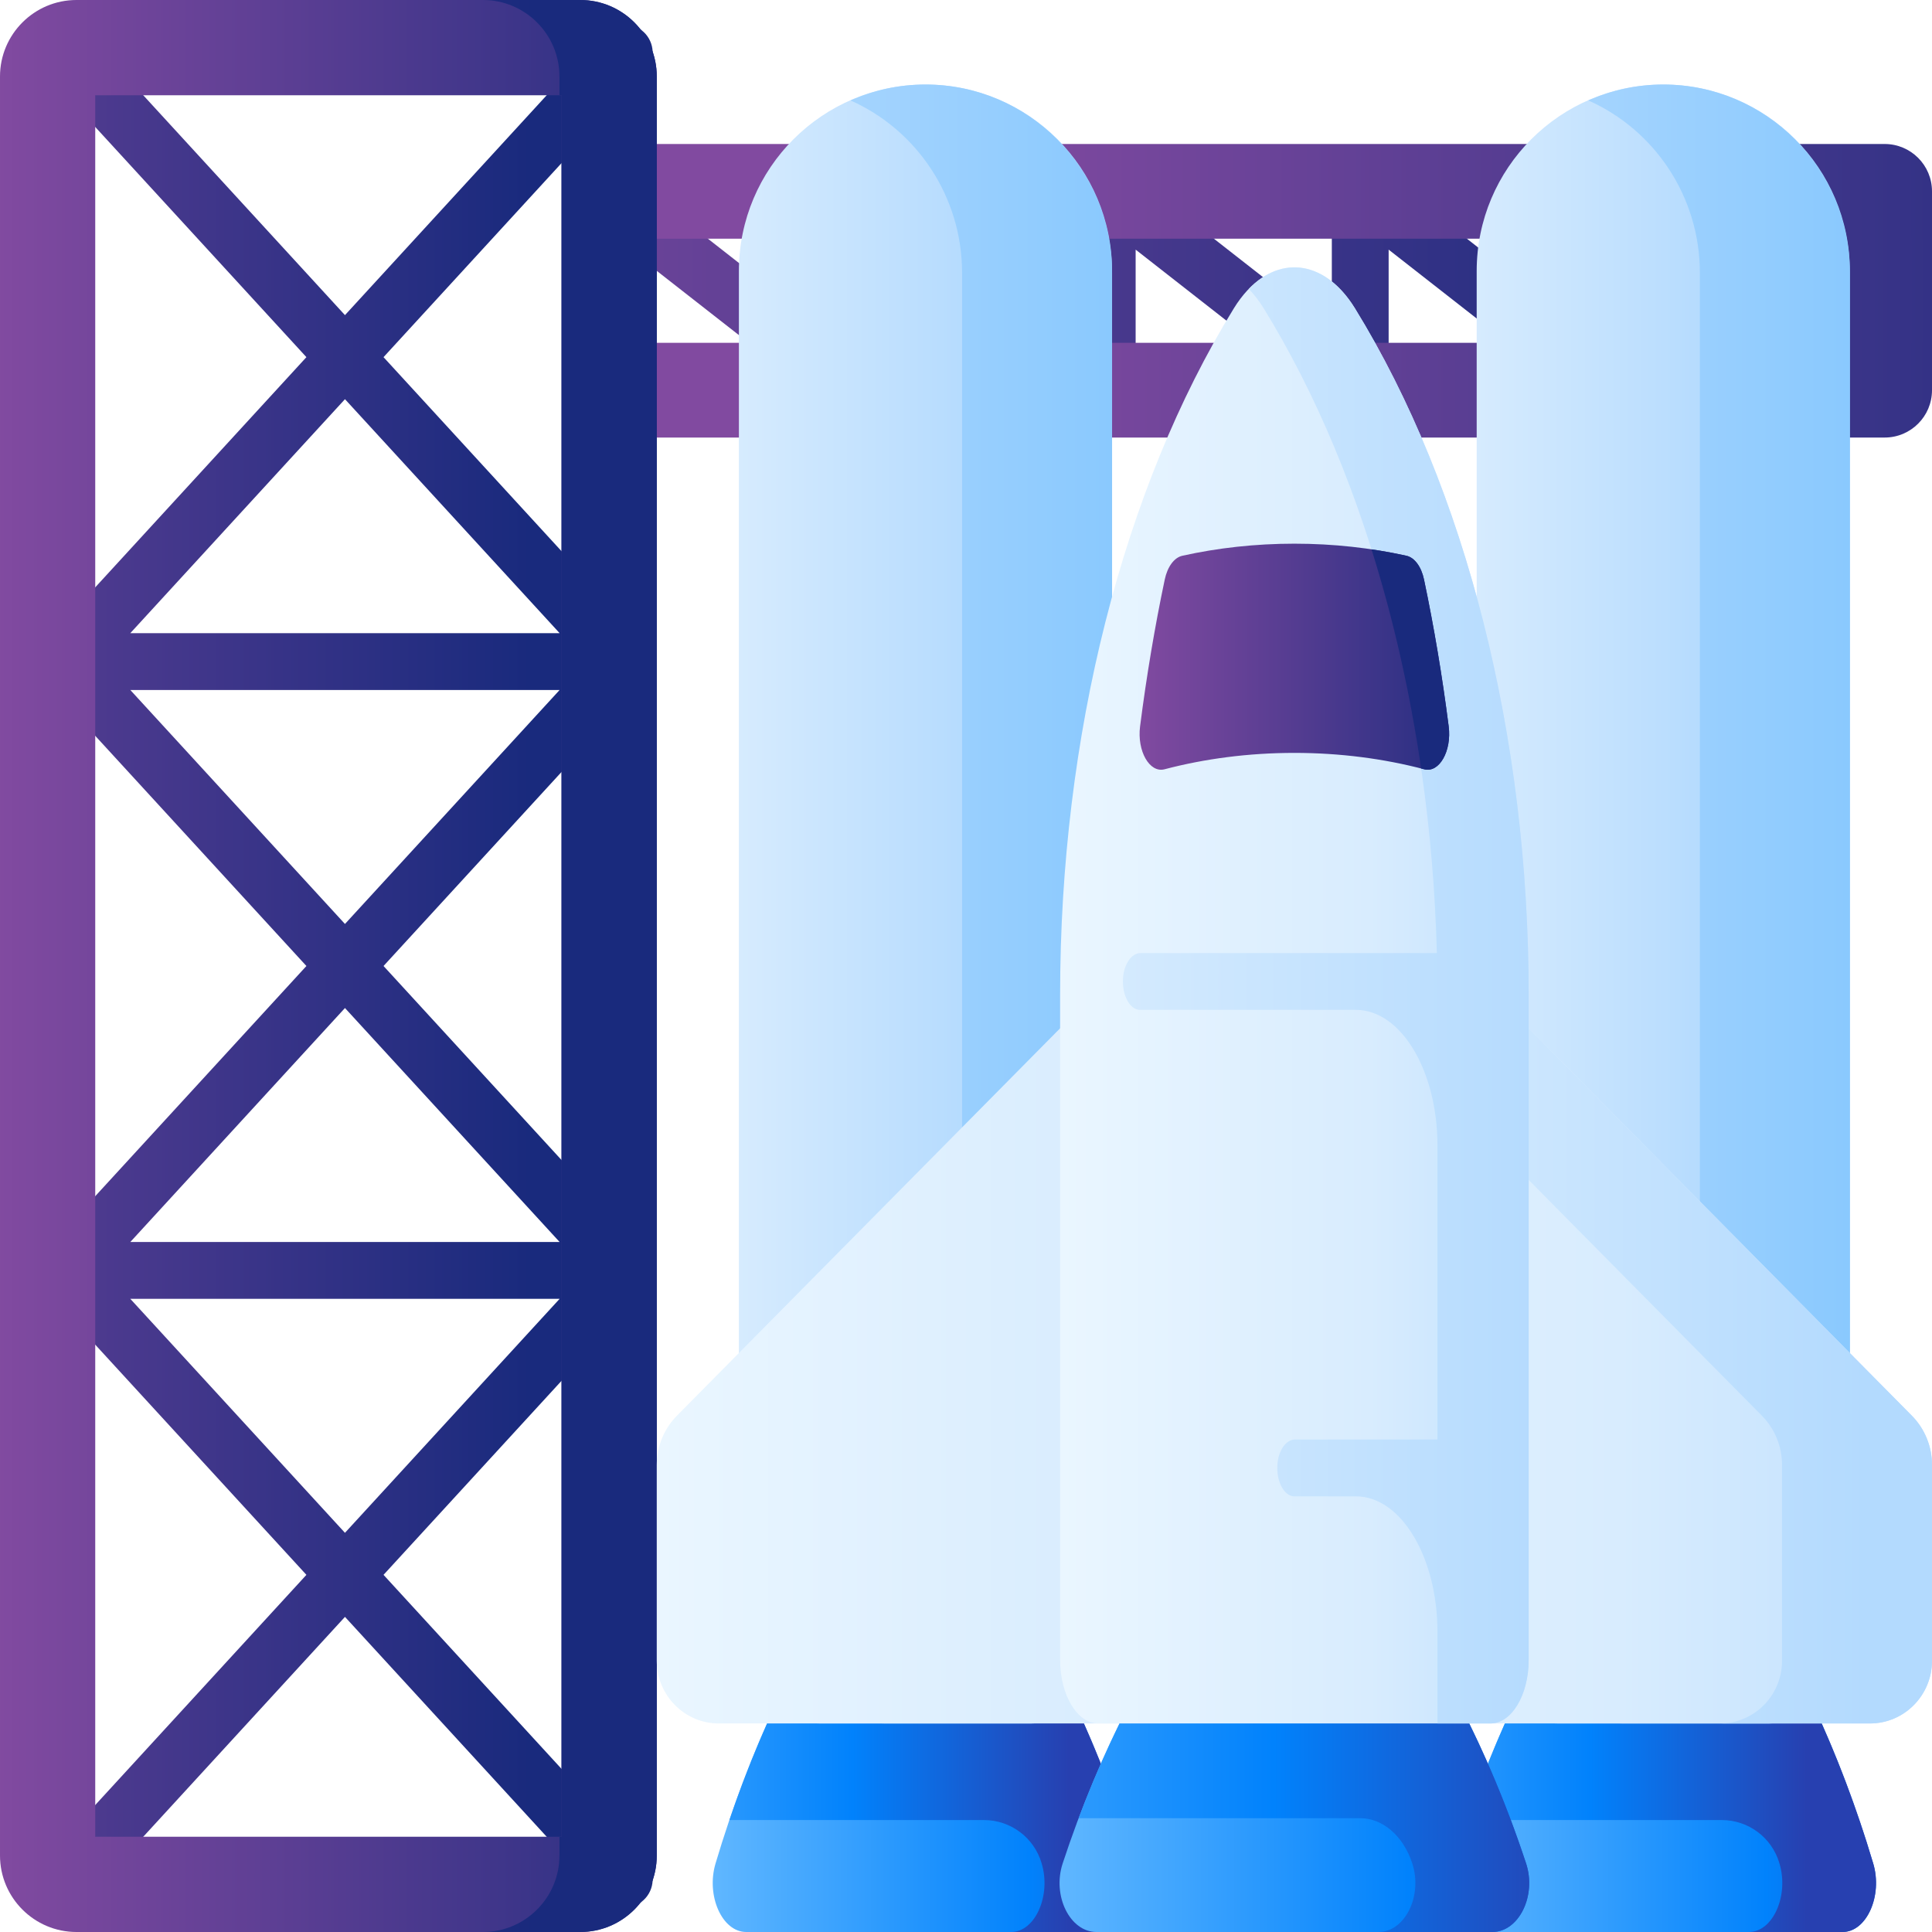<svg id="Capa_1" enable-background="new 0 0 510 510" height="512" viewBox="0 0 510 510" width="512" xmlns="http://www.w3.org/2000/svg" xmlns:xlink="http://www.w3.org/1999/xlink"><linearGradient id="lg1"><stop offset="0" stop-color="#814aa0"/><stop offset="1" stop-color="#192a7d"/></linearGradient><linearGradient id="SVGID_1_" gradientUnits="userSpaceOnUse" x1="80" x2="468" xlink:href="#lg1" y1="76.625" y2="76.625"/><linearGradient id="SVGID_2_" gradientUnits="userSpaceOnUse" x1="258.673" x2="597.42" xlink:href="#lg1" y1="76.755" y2="76.755"/><linearGradient id="SVGID_3_" gradientUnits="userSpaceOnUse" x1="-90.667" x2="140.078" xlink:href="#lg1" y1="255" y2="255"/><linearGradient id="SVGID_4_" gradientUnits="userSpaceOnUse" x1="0" x2="208.669" xlink:href="#lg1" y1="255" y2="255"/><linearGradient id="SVGID_5_" gradientUnits="userSpaceOnUse" x1="-92.667" x2="140.691" xlink:href="#lg1" y1="255" y2="255"/><linearGradient id="lg2"><stop offset="0" stop-color="#60b7ff"/><stop offset=".586" stop-color="#0182fc"/><stop offset="1" stop-color="#2740b0"/></linearGradient><linearGradient id="SVGID_6_" gradientUnits="userSpaceOnUse" x1="188.143" x2="330.407" xlink:href="#lg2" y1="455.755" y2="455.755"/><linearGradient id="SVGID_7_" gradientUnits="userSpaceOnUse" x1="144.027" x2="282.217" xlink:href="#lg2" y1="455.75" y2="455.75"/><linearGradient id="lg3"><stop offset="0" stop-color="#d8ecfe"/><stop offset=".567" stop-color="#b3dafe"/><stop offset=".996" stop-color="#8ac9fe"/></linearGradient><linearGradient id="SVGID_8_" gradientUnits="userSpaceOnUse" x1="191.762" x2="310.75" xlink:href="#lg3" y1="238.633" y2="238.633"/><linearGradient id="SVGID_9_" gradientUnits="userSpaceOnUse" x1="46.761" x2="294.144" xlink:href="#lg3" y1="238.633" y2="238.633"/><linearGradient id="lg4"><stop offset="0" stop-color="#eaf6ff"/><stop offset=".521" stop-color="#d8ecfe"/><stop offset="1" stop-color="#b3dafe"/></linearGradient><linearGradient id="SVGID_10_" gradientUnits="userSpaceOnUse" x1="173.372" x2="398.964" xlink:href="#lg4" y1="332.309" y2="332.309"/><linearGradient id="SVGID_11_" gradientUnits="userSpaceOnUse" x1="382.902" x2="525.165" xlink:href="#lg2" y1="455.755" y2="455.755"/><linearGradient id="SVGID_12_" gradientUnits="userSpaceOnUse" x1="338.785" x2="476.976" xlink:href="#lg2" y1="455.75" y2="455.75"/><linearGradient id="SVGID_13_" gradientUnits="userSpaceOnUse" x1="386.521" x2="505.509" xlink:href="#lg3" y1="238.633" y2="238.633"/><linearGradient id="SVGID_14_" gradientUnits="userSpaceOnUse" x1="241.519" x2="488.903" xlink:href="#lg3" y1="238.633" y2="238.633"/><linearGradient id="SVGID_15_" gradientUnits="userSpaceOnUse" x1="289.014" x2="554.62" xlink:href="#lg4" y1="332.309" y2="332.309"/><linearGradient id="SVGID_16_" gradientUnits="userSpaceOnUse" x1="209.299" x2="492.444" xlink:href="#lg4" y1="332.309" y2="332.309"/><linearGradient id="SVGID_17_" gradientUnits="userSpaceOnUse" x1="279.697" x2="436.723" xlink:href="#lg2" y1="455.755" y2="455.755"/><linearGradient id="SVGID_18_" gradientUnits="userSpaceOnUse" x1="222.295" x2="416.633" xlink:href="#lg2" y1="455.75" y2="455.75"/><linearGradient id="SVGID_19_" gradientUnits="userSpaceOnUse" x1="279.845" x2="436.495" xlink:href="#lg4" y1="262.763" y2="262.763"/><linearGradient id="SVGID_20_" gradientUnits="userSpaceOnUse" x1="140.314" x2="411.961" xlink:href="#lg4" y1="262.766" y2="262.766"/><linearGradient id="SVGID_21_" gradientUnits="userSpaceOnUse" x1="300.824" x2="395.884" xlink:href="#lg1" y1="173.355" y2="173.355"/><linearGradient id="SVGID_22_" gradientUnits="userSpaceOnUse" x1="233.457" x2="354.386" xlink:href="#lg1" y1="174.103" y2="174.103"/><g><g><path d="m492.641 43.008c-4.142 0-7.5 3.357-7.5 7.5v36.848l-54.666-42.755c-.018-.014-.038-.021-.056-.034-1.265-.974-2.845-1.559-4.565-1.559-4.142 0-7.5 3.357-7.5 7.5v36.848l-54.665-42.755c-.018-.014-.038-.021-.056-.034-1.265-.974-2.845-1.559-4.565-1.559-4.142 0-7.5 3.357-7.5 7.5v36.848l-54.665-42.755c-.018-.014-.038-.021-.056-.034-1.265-.974-2.845-1.559-4.565-1.559-4.142 0-7.5 3.357-7.5 7.5v36.848l-54.666-42.755c-.018-.014-.038-.021-.056-.034-1.265-.974-2.845-1.559-4.565-1.559-4.142 0-7.5 3.357-7.5 7.5v36.848l-54.665-42.755c-3.263-2.553-7.977-1.977-10.528 1.287-2.552 3.263-1.976 7.976 1.287 10.527l66.786 52.235c1.345 1.053 2.977 1.593 4.622 1.593 1.118 0 2.242-.25 3.285-.758 2.578-1.257 4.214-3.874 4.214-6.742v-36.848l54.666 42.755c1.345 1.053 2.977 1.593 4.622 1.593 1.118 0 2.242-.25 3.285-.758 2.578-1.257 4.214-3.874 4.214-6.742v-36.848l54.665 42.755c1.345 1.053 2.977 1.593 4.622 1.593 1.118 0 2.242-.25 3.285-.758 2.578-1.257 4.214-3.874 4.214-6.742v-36.848l54.665 42.755c1.345 1.053 2.977 1.593 4.622 1.593 1.118 0 2.242-.25 3.285-.758 2.578-1.257 4.214-3.874 4.214-6.742v-36.848l54.666 42.755c1.345 1.053 2.977 1.593 4.622 1.593 1.118 0 2.242-.25 3.285-.758 2.578-1.257 4.214-3.874 4.214-6.742v-52.235c-.001-4.143-3.359-7.5-7.501-7.5z" fill="url(#SVGID_1_)"/><path d="m497.5 38.01h-338.06v25h325.56v27.49h-325.56v25h338.06c6.9 0 12.5-5.59 12.5-12.5v-52.49c0-6.91-5.6-12.5-12.5-12.5z" fill="url(#SVGID_2_)"/></g><g><g><path d="m170.332 179.685c2.587-2.837 2.627-7.23-.019-10.115l-69.073-75.29 69.073-75.29c2.8-3.053 2.596-7.797-.456-10.597-3.052-2.802-7.797-2.598-10.597.456l-68.197 74.337-68.198-74.337c-2.8-3.053-7.544-3.257-10.597-.456-3.052 2.8-3.256 7.544-.456 10.597l69.073 75.29-69.073 75.29c-.008.008-.013.019-.02.027-2.586 2.837-2.625 7.229.02 10.113l69.073 75.29-69.073 75.29c-.008.008-.013.019-.02.027-2.586 2.837-2.625 7.229.02 10.113l69.073 75.29-69.073 75.29c-2.011 2.192-2.537 5.365-1.339 8.089s3.891 4.481 6.866 4.481h147.407c.005 0 .009-.001.013-.001.01 0 .02.001.031.001 1.812 0 3.628-.652 5.068-1.974 3.052-2.8 3.256-7.544.456-10.597l-69.073-75.29 69.073-75.29c.007-.008.012-.018.019-.026 2.587-2.837 2.627-7.23-.019-10.115l-69.073-75.29 69.073-75.29c.007-.006.011-.015.018-.023zm-79.269-74.311 56.666 61.766h-113.332zm56.666 383.208h-113.332l56.666-61.766zm-113.332-145.721h113.331l-56.666 61.766zm113.332-15h-113.332l56.666-61.766zm-113.332-145.721h113.331l-56.666 61.766z" fill="url(#SVGID_3_)"/><path d="m153.187 510h-133.002c-11.13 0-20.185-9.055-20.185-20.185v-469.63c0-11.13 9.055-20.185 20.185-20.185h133.003c11.129 0 20.184 9.055 20.184 20.185v469.631c-.001 11.129-9.055 20.184-20.185 20.184zm-128.047-25.14h123.092v-459.72h-123.092z" fill="url(#SVGID_4_)"/></g><path d="m153.187 0h-25.693c11.129 0 20.184 9.055 20.184 20.185v4.955h.554v459.72h-.554v4.955c0 11.129-9.055 20.185-20.184 20.185h25.693c11.129 0 20.184-9.055 20.184-20.185v-469.63c.001-11.13-9.054-20.185-20.184-20.185z" fill="url(#SVGID_5_)"/></g><g><g><g><g><path d="m226.222 412.473c-15.955 22.939-28.552 49.965-37.334 79.426-2.544 8.535 1.741 18.101 8.08 18.101h94.672c6.339 0 10.624-9.566 8.08-18.101-8.782-29.461-21.379-56.487-37.334-79.426-9.945-14.619-26.218-14.619-36.164 0z" fill="url(#SVGID_6_)"/><path d="m291.644 510h-24.739c6.331 0 10.623-9.57 8.071-18.1-.011-.039-.023-.077-.034-.116-2.009-6.75-8.208-11.334-15.18-11.334h-67.221c2.918-8.59 6.162-16.95 9.743-25.02 6.825-15.45 14.837-29.87 23.937-42.96 1.731-2.55 3.66-4.66 5.717-6.31 3.828-3.11 8.091-4.66 12.364-4.66 6.558 0 13.106 3.66 18.082 10.97 9.1 13.09 17.112 27.51 23.947 42.96 3.581 8.07 6.825 16.43 9.743 25.02 1.286 3.77 2.503 7.59 3.65 11.45 2.543 8.53-1.74 18.1-8.08 18.1z" fill="url(#SVGID_7_)"/><path d="m271.875 454.953h-55.142c-11.976 0-21.684-9.708-21.684-21.684v-361.7c0-27.203 22.052-49.255 49.255-49.255 27.203 0 49.255 22.052 49.255 49.255v361.7c.001 11.975-9.708 21.684-21.684 21.684z" fill="url(#SVGID_8_)"/><path d="m244.304 22.313c-7.043 0-13.734 1.505-19.793 4.197 17.344 7.706 29.462 25.217 29.462 45.599v360.922c0 12.107-9.708 21.922-21.684 21.922h39.586c11.976 0 21.684-9.815 21.684-21.922v-360.922c0-27.501-22.052-49.796-49.255-49.796z" fill="url(#SVGID_9_)"/></g><path d="m340.951 209.665-162.248 164.028c-3.414 3.451-5.332 8.132-5.332 13.013v51.684c0 9.147 7.335 16.562 16.382 16.562h151.197v-245.287z" fill="url(#SVGID_10_)"/></g><g><g><path d="m420.981 412.473c-15.955 22.939-28.552 49.965-37.334 79.426-2.544 8.535 1.741 18.101 8.08 18.101h94.672c6.339 0 10.624-9.566 8.08-18.101-8.782-29.461-21.379-56.487-37.334-79.426-9.945-14.619-26.219-14.619-36.164 0z" fill="url(#SVGID_11_)"/><path d="m486.402 510h-24.739c6.331 0 10.623-9.57 8.071-18.1-.011-.039-.023-.077-.034-.116-2.009-6.75-8.208-11.334-15.18-11.334h-67.22c2.918-8.59 6.162-16.95 9.743-25.02 6.825-15.45 14.837-29.87 23.937-42.96 1.731-2.55 3.66-4.66 5.717-6.31 3.828-3.11 8.091-4.66 12.364-4.66 6.558 0 13.106 3.66 18.082 10.97 9.1 13.09 17.112 27.51 23.947 42.96 3.581 8.07 6.825 16.43 9.743 25.02 1.286 3.77 2.503 7.59 3.65 11.45 2.543 8.53-1.74 18.1-8.081 18.1z" fill="url(#SVGID_12_)"/><path d="m466.634 454.953h-55.142c-11.976 0-21.684-9.708-21.684-21.684v-361.7c0-27.203 22.052-49.255 49.255-49.255 27.203 0 49.255 22.052 49.255 49.255v361.7c0 11.975-9.708 21.684-21.684 21.684z" fill="url(#SVGID_13_)"/><path d="m439.063 22.313c-7.043 0-13.734 1.505-19.793 4.197 17.344 7.706 29.462 25.217 29.462 45.599v360.922c0 12.107-9.708 21.922-21.684 21.922h39.586c11.976 0 21.684-9.815 21.684-21.922v-360.922c0-27.501-22.052-49.796-49.255-49.796z" fill="url(#SVGID_14_)"/></g><path d="m342.42 209.665 162.248 164.028c3.414 3.451 5.332 8.132 5.332 13.013v51.684c0 9.147-7.335 16.562-16.382 16.562h-151.198z" fill="url(#SVGID_15_)"/><path d="m504.668 373.693-162.248-164.028v40.02l122.662 124.008c3.414 3.451 5.332 8.132 5.332 13.013v51.684c0 9.147-7.335 16.562-16.383 16.562h39.586c9.048 0 16.383-7.415 16.383-16.562v-51.684c0-4.881-1.918-9.562-5.332-13.013z" fill="url(#SVGID_16_)"/></g></g><g><g><path d="m321.727 412.473c-17.611 22.939-31.515 49.965-41.208 79.426-2.808 8.535 1.921 18.101 8.918 18.101h104.496c6.997 0 11.726-9.566 8.918-18.101-9.693-29.461-23.597-56.487-41.208-79.426-10.976-14.619-28.939-14.619-39.916 0z" fill="url(#SVGID_17_)"/><path d="m393.932 510h-30.05c6.998 0 11.729-9.57 8.921-18.1-.013-.04-.027-.081-.04-.121-2.384-7.218-7.798-11.819-13.719-11.819h-74.313c3.236-8.59 6.841-16.94 10.798-25.01 7.494-15.27 16.257-29.53 26.198-42.48 1.524-2.03 3.176-3.77 4.933-5.24 4.565-3.82 9.792-5.73 15.025-5.73 7.239 0 14.47 3.66 19.959 10.97 9.942 12.95 18.705 27.21 26.198 42.48 3.957 8.07 7.561 16.42 10.798 25.01 1.479 3.93 2.883 7.91 4.212 11.94 2.809 8.53-1.922 18.1-8.92 18.1z" fill="url(#SVGID_18_)"/></g><g><path d="m393.446 454.953h-103.521c-5.567 0-10.08-7.501-10.08-16.755v-175.641c0-68.176 16.528-133.476 45.85-181.146 8.888-14.45 23.093-14.45 31.981 0 29.322 47.67 45.85 112.97 45.85 181.146v175.641c-.001 9.253-4.513 16.755-10.08 16.755z" fill="url(#SVGID_19_)"/><path d="m357.676 81.411c-7.663-12.459-19.276-14.166-28.029-5.141 1.399 1.443 2.728 3.149 3.952 5.141 27.744 45.105 44.024 105.995 45.697 170.169h-78.21c-2.294 0-4.339 2.739-4.627 6.522-.349 4.576 1.79 8.478 4.475 8.478h56.989c11.889 0 21.527 16.02 21.527 35.782v77.638h-37.612c-2.294 0-4.339 2.739-4.627 6.522-.349 4.576 1.79 8.478 4.475 8.478h16.237c11.889 0 21.527 16.02 21.527 35.782v24.17h13.997c5.567 0 10.08-7.501 10.08-16.755v-175.64c-.001-68.176-16.529-133.476-45.851-181.146z" fill="url(#SVGID_20_)"/></g><path d="m307.467 152.97c-2.632 12.489-4.812 25.458-6.515 38.774-.832 6.506 2.502 12.366 6.455 11.327 10.629-2.793 22.189-4.326 34.278-4.326 12.09 0 23.649 1.533 34.278 4.326 3.952 1.038 7.287-4.822 6.455-11.327-1.703-13.316-3.883-26.285-6.515-38.774-.71-3.37-2.497-5.787-4.627-6.261-9.31-2.069-19.257-3.191-29.591-3.191-10.335 0-20.281 1.122-29.591 3.191-2.129.473-3.916 2.891-4.627 6.261z" fill="url(#SVGID_21_)"/><path d="m375.903 152.97c-.71-3.37-2.497-5.787-4.627-6.261-3.012-.669-6.097-1.228-9.233-1.693 5.766 18.303 10.17 37.732 13.105 57.856.27.069.546.129.815.2 3.952 1.038 7.287-4.822 6.455-11.327-1.703-13.318-3.882-26.286-6.515-38.775z" fill="url(#SVGID_22_)"/></g></g></g></svg>